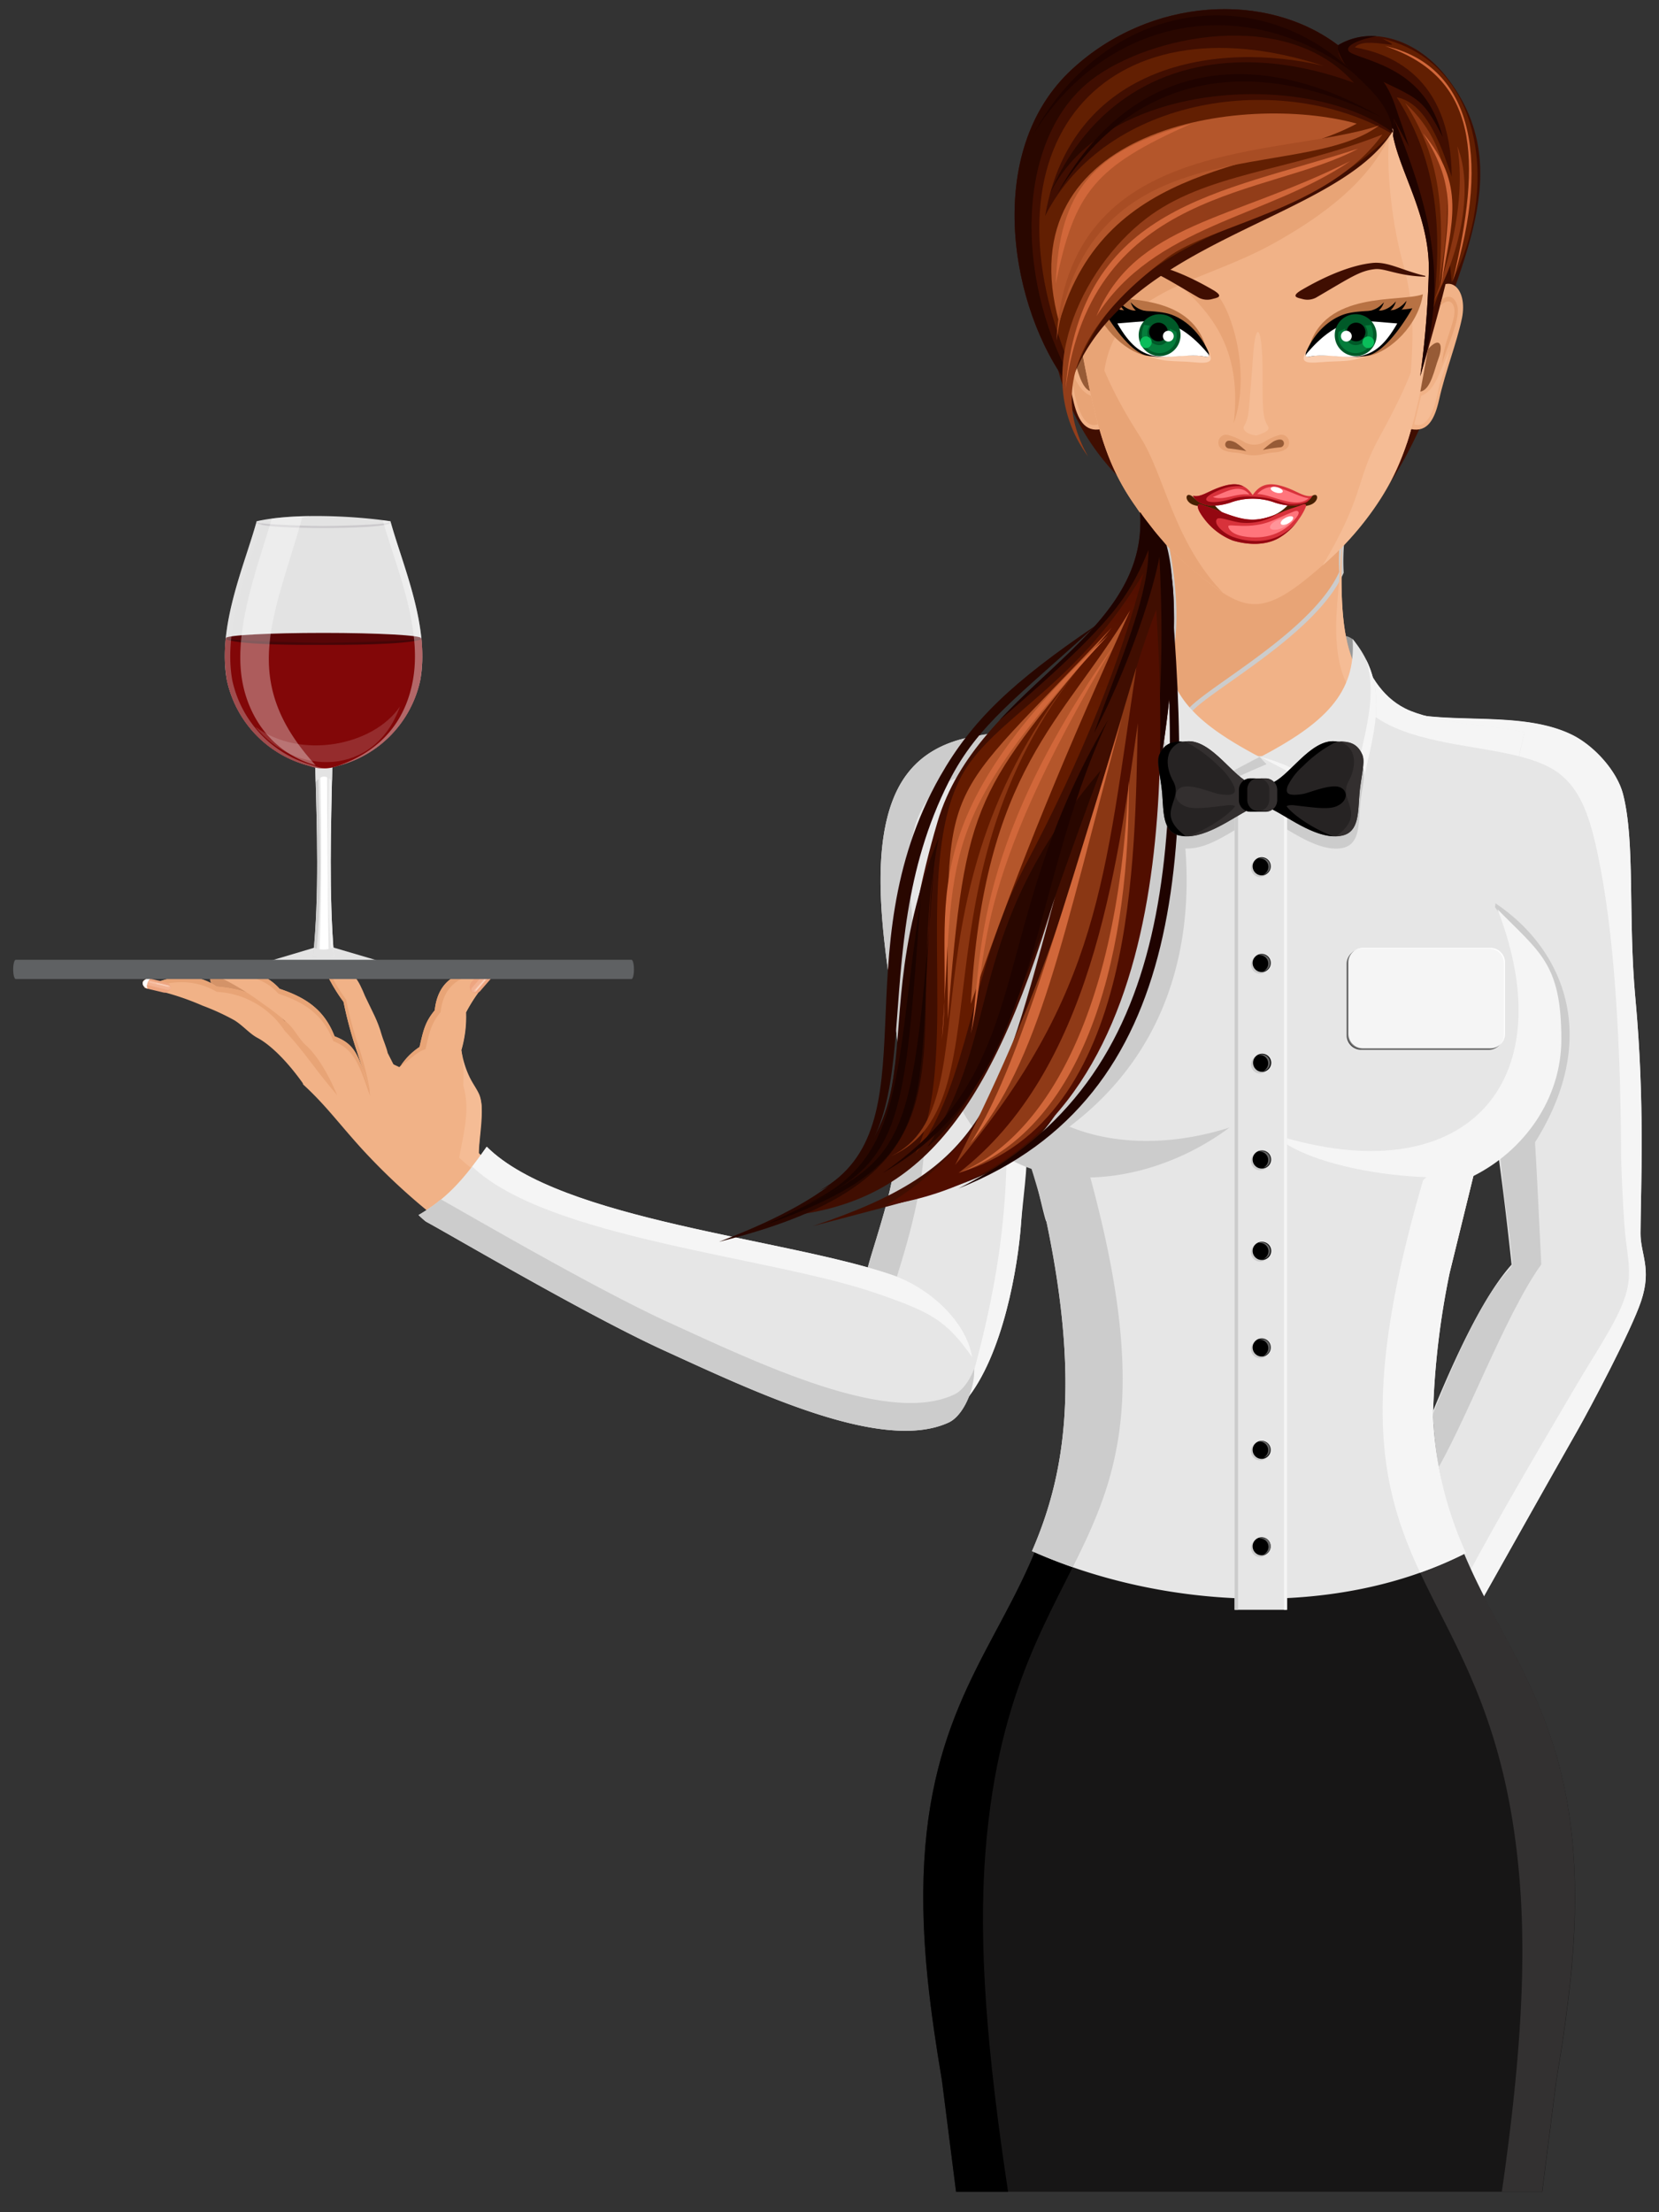 <svg width="81" height="108" fill="none" xmlns="http://www.w3.org/2000/svg"><rect width="100%" height="100%" fill="#333333" stroke="none"/><path fill-rule="evenodd" clip-rule="evenodd" d="M12.532 25.45c-.606 2.184-1.93 5.123-1.454 7.758a5.502 5.502 0 004.01 4.176c.458.169.962.169 1.42 0a5.502 5.502 0 004.01-4.176c.475-2.635-.848-5.574-1.454-7.759-1.694-.263-4.761-.414-6.532 0z" fill="#E3E3E3"/><path fill-rule="evenodd" clip-rule="evenodd" d="M19.033 25.56c-.48.217-2.97.22-3.238.22-.268 0-2.74 0-3.24-.22-.048-.02-.02-.031 0-.082 0 .153 2.982.202 3.23.202.248 0 3.22-.046 3.22-.197.054.018.097.051.028.077z" fill="#CCCACD"/><path fill-rule="evenodd" clip-rule="evenodd" d="M43.137 62.554c1.707.593 3.688 1.898 3.99 3.7.362.969-.277 2.79-1.15 3.195-3.197 1.469-8.69-1.79-13.302-3.898-3.764-1.722-10.386-5.622-11.623-6.289a31.09 31.09 0 01-3.447-3.243c-1.137-1.262-1.715-2.075-2.811-3.082.028-.767.889-1.873 3.066-.54.41-.439.47-.968 1.092-.556l.546.255.65-.628c.393-.172 1.022-.547 1.106-.88.57-1.08 1.37 1.212 1.408 1.352.41 1.5.736 1.09.849 2.024.04.34-.126 1.733-.14 2.328 3.549 3.652 14.545 4.452 19.766 6.262z" fill="#F1B287"/><path fill-rule="evenodd" clip-rule="evenodd" d="M23.378 56.295c.95.979 2.44 1.753 4.209 2.397-1.994-.337-3.813-.858-5.168-2.177.397-2.062.706-3.12-.51-4.989.012-.025.027-.069.048-.125.245-.77.426-1.56.542-2.361a4.51 4.51 0 011.533-1.495l.08.023a7.86 7.86 0 00-1.355 1.855 5.879 5.879 0 01-.23 1.848c.067.453.202.893.398 1.306.17.35.36.585.483.876.271.683-.017 2.075-.03 2.842z" fill="#F5BC95"/><path fill-rule="evenodd" clip-rule="evenodd" d="M14.61 49.99c.815.716 1.341 1.695 1.19 1.828-.227.2-.633.738-1.119.35a452.144 452.144 0 01-2.997-2.487c-1.79-1.518-1.534-2.218-1.181-2.456.302-.196 1.07.527 1.766 1.214.539.53 1.799 1.074 2.34 1.552z" fill="#D49368"/><path fill-rule="evenodd" clip-rule="evenodd" d="M14.804 52.91c-.744-1.054-1.572-1.89-2.234-2.242-.396-.212-.697-.593-1.13-.861a11.393 11.393 0 00-1.548-.71 13.031 13.031 0 00-2.844-.875c.884-.427 2.249-.938 3.527-.059 1.364.123 2.453.478 3.301 1.71 1.207.156 1.467.79 2.44 2.3l-1.512.736z" fill="#F1B287"/><path fill-rule="evenodd" clip-rule="evenodd" d="M7.048 48.222c.884-.427 2.249-.938 3.527-.059 1.364.123 2.453.478 3.301 1.71 1.207.156 1.467.79 2.44 2.3l.228 1.383c-1.147-1.304-1.671-2.216-2.637-3.223a4.239 4.239 0 00-3.322-1.911c-1.518-.89-2.842-.256-3.537-.2z" fill="#E8A476"/><path fill-rule="evenodd" clip-rule="evenodd" d="M57.035 25.176c4.278 2.556 9.215.966 10.988-1.845 1.534-2.42 2.86-6.044 3.067-8.25.077-.917-8.714-3.148-8.924-3.112-.21.036-7.444 1.053-7.697 1.39-1.84 2.454-3.259 2.476-2.988 3.874a11.575 11.575 0 005.553 7.943z" fill="#400E01"/><path fill-rule="evenodd" clip-rule="evenodd" d="M56.6 31.915c.394-.843.664-1.147 1.664-1.19l.539 1.808-1.247.987-.994-.123.038-1.482zm9.995.495c-.233-.495-.34-1.001-.552-1.205a.932.932 0 00-.854-.136l-.409 1.876 1.247.989.995-.125-.427-1.398z" fill="#999"/><path fill-rule="evenodd" clip-rule="evenodd" d="M56.756 25.639c.879 3.365.767 6.915-.478 8.505-.317.406-1.646.725-3.039.989-1.9.355-4.288.636-5.313.85-2.898.604-3.263 4.373-3.11 5.901.2 1.999 2.014 1.661 2.53 3.323 2.045 6.55 4.115 14.77 4.687 17.876l18.495.061 4.564-18.602 4.39-3.067c-.074-7.135-7.186-5.292-10.879-6.787-3.015-1.222-3.28-3.764-3.035-8.945l-8.812-.104z" fill="#F1B287"/><path fill-rule="evenodd" clip-rule="evenodd" d="M73.802 61.739c-3.3 3.703-6.568 15.271-9.2 20.638a9.401 9.401 0 01-3.261 3.611c1.704.826 4.472 3.506 5.752 1.314 3.621-6.192 6.312-11.117 9.906-17.44.615-1.08 2.65-4.911 3.127-6.347.535-1.6-.033-2.28-.028-3.323.013-2.369.22-6.34-.255-11.5-.358-3.933 0-7.592-.6-9.93-.302-1.153-1.434-2.372-2.48-2.888-2.481-1.224-6.038-.458-8.49-1.178 2.968 9.499 4.476 17.135 5.529 27.043z" fill="#E6E6E6"/><path fill-rule="evenodd" clip-rule="evenodd" d="M71.915 78.889c1.623-2.878 3.233-5.76 5.084-9.016.615-1.081 2.65-4.912 3.127-6.348.535-1.6-.033-2.28-.028-3.322.013-2.37.22-6.34-.255-11.5-.358-3.933 0-7.593-.6-9.931-.302-1.153-1.434-2.372-2.48-2.888-2.481-1.224-6.038-.458-8.49-1.178l.313 1.007c2.609.953 6.077.794 7.666 2.149 1.063.907 1.48 2.336 1.907 4.6.718 3.8.958 8.944.989 13.483 0 1.178.087 2.742.163 3.872.09 1.29.376 2.129.123 3.176-.307 1.278-1.388 2.794-2.614 4.881-2.004 3.415-4.536 7.708-5.75 10.2l.846.815z" fill="#F5F5F5"/><path fill-rule="evenodd" clip-rule="evenodd" d="M69.654 69.819c3.044-7.84 4.168-7.646 4.186-8.147-.148-1.914-.511-3.205-.693-6.9-.02-.434 3.514-4.856-.636-10.687l-.631-.642c4.025 1.978 6.644 6.645 3.066 12.328.06.913.136 2.405.307 5.957-1.81 2.523-3.76 7.922-5.29 10.368.532 3.585-.585-1.554-.31-2.277z" fill="#CCC"/><path fill-rule="evenodd" clip-rule="evenodd" d="M49.85 59.748c.747-10.537 2.081-15.221 2.122-24.411a29.3 29.3 0 01-2.975.468c-2.522.087-4.492.897-5.402 3.243-1.49 3.833.255 10.069.243 12.422 0 5.334.033 5.487-1.278 9.745-.82 2.644-1.81 8.492 1.99 8.527 3.8.036 5.102-7.168 5.3-9.994z" fill="#E6E6E6"/><path fill-rule="evenodd" clip-rule="evenodd" d="M49.85 59.748c.075-1.04.343-2.83.277-3.78l-1.01-1.533c.225 5.287-.743 9.775-1.983 13.958 1.853-2.218 2.566-6.59 2.717-8.645z" fill="#F5F5F5"/><path fill-rule="evenodd" clip-rule="evenodd" d="M51.297 35.47c-.766.145-1.405.232-2.3.334-2.522.087-4.492.898-5.402 3.243-1.49 3.834.255 10.07.243 12.423 0 5.334.033 5.487-1.278 9.744-.767 2.484-1.69 7.792 1.35 8.46-2.687-3.665.597-6.885 1.198-13.29.324-3.447-.31-7.541-.637-12.448-.15-2.3 0-3.718.79-4.855 1.068-1.549 3.843-2.323 6.036-3.611z" fill="#CCC"/><path fill-rule="evenodd" clip-rule="evenodd" d="M62.493 54.772c-.498-1.515-1.743-5.318 1.122-8.576-2.443 4.007-.442 8.047-.432 8.154l-.69.422z" fill="#E8A476"/><path fill-rule="evenodd" clip-rule="evenodd" d="M61.118 54.816c.496-1.513 1.743-5.319-1.124-8.577 2.443 4.007.444 8.05.432 8.157l.692.42z" fill="#F5BC95"/><path fill-rule="evenodd" clip-rule="evenodd" d="M56.756 25.639c.833 3.61 1 7.288-1.148 9.455.338-.056 1.036 21.978 5.65 21.107 0-2.737-1.458-9.2-2.578-14.27a32.22 32.22 0 01-.751-6.939c-.02-.833 6.133-3.808 7.567-7.05-.04-.75.001-1.502.125-2.242l-8.865-.061z" fill="#E8A476" stroke="#CCC" stroke-width=".216" stroke-miterlimit="22.926"/><path fill-rule="evenodd" clip-rule="evenodd" d="M50.36 56.505c6.28 24.313-7.133 20.005-5.063 40.147.163 1.577.401 3.192.692 4.912l.69 5.436h28.623l.69-5.436a76.91 76.91 0 00.692-4.912c1.605-15.617-6.18-16.624-6.795-27.58.028-3.01.718-6.886 2.188-12.567-3.527.495-7.412.981-11.081 1.497l-10.637-1.497z" fill="#171616"/><path fill-rule="evenodd" clip-rule="evenodd" d="M75.291 107l.69-5.436a76.91 76.91 0 00.693-4.912c1.605-15.617-6.095-16.54-6.711-27.495.026-3.01.634-6.971 2.103-12.652l-.47.066.015-.066-1.073.15-1.05.93c-5.988 20.445 3.39 17.933 4.71 34.245.342 4.263 0 9.123-.872 15.172l1.965-.002z" fill="#333131"/><path fill-rule="evenodd" clip-rule="evenodd" d="M50.36 56.505c6.28 24.313-7.133 20.005-5.063 40.147.163 1.577.401 3.192.692 4.912l.69 5.436h2.54c-1.022-6.762-1.469-12.075-1.096-16.688 1.301-16.087 10.445-13.856 4.943-33.427l-2.707-.38z" fill="#000"/><path fill-rule="evenodd" clip-rule="evenodd" d="M51.09 59.625c1.692 8.065.846 12.535-.703 16.1 6.354 2.837 14.91 3.322 21.189.087a18.107 18.107 0 01-1.613-6.645c.06-2.368.335-4.726.818-7.045l1.226-4.999c.542-4.728 7.427-3.91.99-12.831a73.839 73.839 0 011.438-8.554c-1.916-.365-4.007-.404-5.563-1.022-1.33-.54-2.011-1.743-2.464-2.91.223 2.406-2.9 5.228-5.096 5.11-2.783-.143-4.814-3.649-4.807-3.807-.035.125.034-.767 0-.66-.623 1.948-1.254 2.32-3.263 2.699-1.122.21-2.359.416-3.496.524-1.137.064-2.343.414-3.013.56-2.377 4.032.36 7.227.818 10.084-1.301 3.69.294 6.94 2.898 10.682.14.7.626 2.793.641 2.627z" fill="#E6E6E6"/><path fill-rule="evenodd" clip-rule="evenodd" d="M74.164 36.919c.087-.404.177-.803.271-1.191-1.916-.366-4.007-.404-5.563-1.022-1.33-.54-1.989-1.723-2.44-2.89.078.876.296 1.788.288 2.844.197.173.409.33.631.47 1.879 1.168 4.687 1.252 6.813 1.789z" fill="#F5F5F5"/><path fill-rule="evenodd" clip-rule="evenodd" d="M56.498 33.3v-.207c-.036.125.033-.767 0-.66-.624 1.948-1.255 2.321-3.264 2.7-2.315.431-4.316.403-6.644 1.073-.363.613-2.53 1.998-.672 2.164 2.016-1.277 6.782-1.395 9.243-2.941a2.592 2.592 0 001.337-2.129z" fill="#CCC"/><path fill-rule="evenodd" clip-rule="evenodd" d="M69.337 76.775a18.771 18.771 0 002.239-.953 18.108 18.108 0 01-1.613-6.644c.06-2.369.335-4.727.818-7.046l1.226-4.999c.041-.35 1.278-1.492 2.065-3.107l-.48-.054-4.104 3.634c-3.126 10.65-2.065 15.068-.151 19.17z" fill="#F5F5F5"/><path fill-rule="evenodd" clip-rule="evenodd" d="M51.09 59.625c1.692 8.065.846 12.535-.703 16.1a25.54 25.54 0 001.989.785c2.264-4.516 3.9-8.69.457-20.445l-4.104-3.629c.44 1.7 1.211 2.722 2.361 7.19z" fill="#CCC"/><path fill-rule="evenodd" clip-rule="evenodd" d="M52.767 14.445c-.82-1.226-1.79-.393-1.488 1.094.256 1.212.803 2.586 1.112 3.966.212.949.555 1.618 1.383 1.442l-.09-3.938-.917-2.564z" fill="#F1B287"/><path fill-rule="evenodd" clip-rule="evenodd" d="M52.933 17.044c-.568-.636-.767-.232-.511.458.196.51.37 1.533.886 1.617l-.375-2.075z" fill="#975B36"/><path fill-rule="evenodd" clip-rule="evenodd" d="M52.255 14.614c-.385-.281-.677-.064-.766.388-.112.667.542 1.95.754 2.735-.059-1.081-.718-2.134-.585-2.714.084-.36.373-.42.67-.097a1.445 1.445 0 00-.073-.312z" fill="#E8A476"/><path fill-rule="evenodd" clip-rule="evenodd" d="M51.893 17.142c.564 1.247.73 1.924 1.375 2.182l.334 1.388c-.794.317-1.106-1.319-1.175-1.69-.095-.516-.391-1.047-.534-1.88z" fill="#E8A476"/><path fill-rule="evenodd" clip-rule="evenodd" d="M64.832 2.577c1.666-1.5 4.198-.82 5.747 1.122 3.693 4.633.378 9.517-.836 14.332-1.293 5.139-2.044 6.453-4.577 8.837 0-.187.335-.112.212-.68-.577-3.23 1.334-7.518 1.697-10.976.376-3.578-.69-9.343-3.066-12.267l.823-.368z" fill="#400E01"/><path fill-rule="evenodd" clip-rule="evenodd" d="M69.889 14.445c.823-1.226 1.789-.393 1.49 1.094-.256 1.212-.805 2.586-1.114 3.966-.213.949-.552 1.618-1.383 1.442l.092-3.938.915-2.564z" fill="#F1B287"/><path fill-rule="evenodd" clip-rule="evenodd" d="M64.832 2.577a3.143 3.143 0 012.376-.807c-.956.173-1.615.51-1.316.766.179.151.902.327 1.666.675 1.64.739 2.469 1.891 2.88 3.476-.907-1.79-1.17-1.86-2.885-2.686.45.646.59 1.277.83 1.932.637 1.745 1.864 5.944 1.107 7.85l-2.376 1.023c.255-3.591-.82-9.034-3.105-11.848l.823-.38z" fill="#1F0300"/><path fill-rule="evenodd" clip-rule="evenodd" d="M64.701 27.484a13.406 13.406 0 002.737-3.284c1.135-1.832 1.582-3.092 2.045-6.264.362-2.425.664-4.945.255-7.232-.766-4.444-3.7-7.825-8.433-7.807-5.216.013-7.772 2.093-8.538 7.102-.511 3.27-.3 5.384.255 8.142.614 3.066 1.145 4.779 2.443 6.603.649.972 1.414 1.86 2.28 2.645 1.679 1.46 2.586 2.104 3.524 2.104.938 0 1.94-.68 3.432-2.01z" fill="#F1B287"/><path fill-rule="evenodd" clip-rule="evenodd" d="M68.685 21.644c.38-1.211.651-2.455.808-3.715.363-2.426.664-4.945.255-7.233a10.653 10.653 0 00-2.06-4.827c.057.255.21.49.159.744-.161.812-.046 3.723.662 6.276.907 3.235.176 5.548.176 8.755z" fill="#F5BC95"/><path fill-rule="evenodd" clip-rule="evenodd" d="M55.353 4.589c-1.38 1.147-2.208 2.916-2.589 5.41-.511 3.27-.299 5.384.256 8.142.613 3.066 1.145 4.779 2.443 6.603a14.22 14.22 0 002.28 2.645 18.13 18.13 0 001.972 1.554c-2.433-2.522-2.834-5.727-4.063-7.646-3.568-5.571-3.417-9.011-.3-16.708z" fill="#E8A476"/><path fill-rule="evenodd" clip-rule="evenodd" d="M64.38 16.392c-.208.256-.497.596-.62.8-.122.205-.176.384.014.468.189.084.63.023 1.04 0 1.147-.054 1.086 0 2.164-.365l-1.278-.951-1.32.048z" fill="#FACCAD"/><path fill-rule="evenodd" clip-rule="evenodd" d="M63.889 17.044c.746-2.9 4.497-2.264 5.583-2.678-.232 1.533-1.604 2.788-2.614 3-.864.171-1.909-.204-2.97-.322z" fill="#B87244"/><path fill-rule="evenodd" clip-rule="evenodd" d="M63.784 17.157c.51-1.148 1.387-1.73 2.075-1.873.884-.184 2.251-.072 3.1-.235-.678 1.188-1.495 2.134-2.13 2.3a3.76 3.76 0 01-1.057.06c-.575-.027-1.278-.122-1.827 0-.149.04-.253-.04-.161-.252z" fill="#000"/><path fill-rule="evenodd" clip-rule="evenodd" d="M63.822 17.236c.785-.93 1.533-1.383 2.154-1.503.621-.12 1.431 0 2.244.057-.608 1.07-1.127 1.418-1.697 1.569a3.343 3.343 0 01-.953.053c-.511-.023-1.14-.11-1.643 0-.136.034-.238-.017-.105-.176z" fill="#fff"/><path fill-rule="evenodd" clip-rule="evenodd" d="M66.16 17.384a1.023 1.023 0 100-2.045 1.023 1.023 0 000 2.045z" fill="#005928"/><path fill-rule="evenodd" clip-rule="evenodd" d="M65.677 16.04l-.32.158a.851.851 0 001.128.987c.39-.14.739-.657.447-1.324l-.286.036a.591.591 0 01-.289.927c-.301.095-.73-.05-.68-.784z" fill="#057D3B"/><path fill-rule="evenodd" clip-rule="evenodd" d="M66.211 16.663a.455.455 0 100-.91.455.455 0 000 .91z" fill="#000"/><path fill-rule="evenodd" clip-rule="evenodd" d="M65.734 16.676a.264.264 0 100-.528.264.264 0 000 .528z" fill="#fff"/><path fill-rule="evenodd" clip-rule="evenodd" d="M66.822 16.993a.284.284 0 10-.054-.565.284.284 0 00.054.565z" fill="#0ABD5A"/><path fill-rule="evenodd" clip-rule="evenodd" d="M67.546 15.256c.615-.12.825-.218 1.129-.573a.98.98 0 01-.554.652l-.575-.08z" fill="#000"/><path fill-rule="evenodd" clip-rule="evenodd" d="M67.014 15.256c.618-.103.828-.195 1.142-.542a.968.968 0 01-.567.631l-.575-.09z" fill="#000"/><path fill-rule="evenodd" clip-rule="evenodd" d="M66.46 15.255c.597-.087.8-.17 1.109-.496a.928.928 0 01-.563.598l-.547-.102z" fill="#000"/><path fill-rule="evenodd" clip-rule="evenodd" d="M63.528 14.17c1.255-.737 2.492-1.23 3.478-1.332.805-.085 1.534.419 2.77.672-1.48 0-2.136-.43-2.655-.37-.733.081-1.19.413-2.875 1.395a.912.912 0 01-.674.058c-.22-.058-.57-.104-.044-.424z" fill="#400E01"/><path fill-rule="evenodd" clip-rule="evenodd" d="M61.783 21.537a2.78 2.78 0 01.644-.289.376.376 0 01.51.312c.05.404-.416.511-.745.529-.186.017-.37.047-.552.09-.28.066-.572.066-.851 0a3.925 3.925 0 00-.55-.09c-.33-.023-.797-.125-.749-.529a.377.377 0 01.511-.312c.24.07.471.17.688.294a.964.964 0 001.094-.005z" fill="#E8A476"/><path fill-rule="evenodd" clip-rule="evenodd" d="M61.66 21.966c.16-.15.33-.287.511-.411.161-.087.355-.133.447-.059a.194.194 0 01-.125.343 8.05 8.05 0 00-.833.127zm-.81.059a4.3 4.3 0 00-.511-.411c-.161-.09-.355-.136-.447-.062a.194.194 0 00.125.343c.28.03.557.073.833.13z" fill="#975B36"/><path fill-rule="evenodd" clip-rule="evenodd" d="M61.177 17.417c-.059.91-.138 1.79-.204 2.581-.06.69-.271.767-.256.897.015.13.166.305.621.366.388-.118.58-.22.598-.348.018-.127-.205-.222-.256-.874-.063-.746-.012-1.617-.05-2.622-.075-1.628-.346-1.6-.453 0z" fill="#F5BC95"/><path fill-rule="evenodd" clip-rule="evenodd" d="M59.434 14.412c.675.693 1.671 3.752.803 6.251.38-3.322-.785-5.298-3.136-7.143l2.333.892z" fill="#E8A476"/><path fill-rule="evenodd" clip-rule="evenodd" d="M69.452 10.144c.73 3.455.595 5.497.043 8.257-.613 3.067-1.168 4.685-2.463 6.51a14.99 14.99 0 01-2.459 2.698c2.068-3.48 1.608-4.127 2.748-6.213 2.568-4.7 2.404-5.573 2.13-11.252z" fill="#F5BC95"/><path fill-rule="evenodd" clip-rule="evenodd" d="M53.837 19.413l-1.464-3.355 5.538-6.243 8.145-4.181c-.092.47 1.385.552 1.873.823-1.022 2.387-3.356 4.089-5.717 5.41-4.033 2.251-8.472 2.203-8.375 7.546z" fill="#E8A476"/><path fill-rule="evenodd" clip-rule="evenodd" d="M58.389 16.392c.204.256.496.596.616.8.12.205.176.384 0 .468-.228.102-.631.023-1.04 0-1.148-.054-1.086 0-2.165-.365l1.278-.951 1.31.048z" fill="#FACCAD"/><path fill-rule="evenodd" clip-rule="evenodd" d="M58.9 17.044c-.767-2.91-4.508-2.274-5.597-2.688.233 1.533 1.608 2.788 2.617 3 .861.182 1.91-.194 2.98-.312z" fill="#B87244"/><path fill-rule="evenodd" clip-rule="evenodd" d="M58.992 17.157c-.511-1.148-1.388-1.73-2.073-1.873-.886-.184-2.254-.072-3.1-.235.678 1.188 1.496 2.134 2.127 2.3.349.07.706.09 1.06.06.573-.027 1.278-.122 1.828 0 .148.04.253-.04.158-.252z" fill="#000"/><path fill-rule="evenodd" clip-rule="evenodd" d="M58.954 17.236c-.785-.93-1.534-1.383-2.155-1.503-.62-.12-1.43 0-2.243.057.61 1.07 1.13 1.418 1.699 1.569.314.063.635.081.953.053.511-.023 1.138-.11 1.644 0 .132.034.237-.017.102-.176z" fill="#fff"/><path fill-rule="evenodd" clip-rule="evenodd" d="M56.618 17.384a1.022 1.022 0 100-2.044 1.022 1.022 0 000 2.044z" fill="#005928"/><path fill-rule="evenodd" clip-rule="evenodd" d="M57.111 16.04l.322.158a.851.851 0 01-1.127.987c-.39-.14-.738-.657-.447-1.324l.286.036a.592.592 0 00.286.927c.294.095.721-.05.68-.784z" fill="#057D3B"/><path fill-rule="evenodd" clip-rule="evenodd" d="M56.564 16.663a.455.455 0 100-.91.455.455 0 000 .91z" fill="#000"/><path fill-rule="evenodd" clip-rule="evenodd" d="M57.042 16.676a.264.264 0 100-.528.264.264 0 000 .528z" fill="#fff"/><path fill-rule="evenodd" clip-rule="evenodd" d="M55.948 16.993a.283.283 0 100-.567.283.283 0 000 .567z" fill="#0ABD5A"/><path fill-rule="evenodd" clip-rule="evenodd" d="M55.23 15.256c-.616-.12-.823-.218-1.127-.573a.976.976 0 00.555.652l.572-.08z" fill="#000"/><path fill-rule="evenodd" clip-rule="evenodd" d="M55.764 15.256c-.618-.103-.83-.195-1.142-.542a.963.963 0 00.572.636l.57-.094z" fill="#000"/><path fill-rule="evenodd" clip-rule="evenodd" d="M56.316 15.255c-.595-.087-.8-.17-1.109-.496a.933.933 0 00.565.598l.544-.102z" fill="#000"/><path fill-rule="evenodd" clip-rule="evenodd" d="M59.248 14.17c-1.255-.737-2.49-1.23-3.478-1.332-.806-.085-1.534.419-2.768.672 1.477 0 2.136-.43 2.652-.37.736.081 1.194.413 2.878 1.395a.905.905 0 00.672.059c.222-.06.573-.105.044-.425z" fill="#400E01"/><path fill-rule="evenodd" clip-rule="evenodd" d="M52.22 18.869a11.59 11.59 0 01-1.347-2.272c-1.837-4.03-2.157-9.89 1.48-13.225 3.833-3.527 9.496-3.805 12.984-1.16-.434.125 2.329 3.95 2.676 4.165-2.688 4.46-13.37 5.232-15.793 12.492z" fill="#400E01"/><path fill-rule="evenodd" clip-rule="evenodd" d="M52.22 18.869c-2.873-3.713-4.273-11.457.133-15.497 3.833-3.527 9.496-3.805 12.985-1.16-.274 1.15 2.473 2.103 2.67 4.262-4.178-3.112-14.35-2.57-16.867 3.246 2.75-6.673 9.037-7.871 14.963-5.678-3.297-3.726-10-2.3-12.79-.161-3.647 2.783-3.834 9.486-.99 14.694l-.104.294z" fill="#290700"/><path fill-rule="evenodd" clip-rule="evenodd" d="M68.016 6.628c.36 1.858 1.86 4.068 1.74 6.785a45.812 45.812 0 01-.414 4.958c.56-1.886 1.24-4.368 1.424-5.347.493-2.652-.731-3.39-2.707-7.224l-.043.828z" fill="#400E01"/><path fill-rule="evenodd" clip-rule="evenodd" d="M68.016 6.628c.36 1.858 1.86 4.068 1.74 6.785a45.812 45.812 0 01-.414 4.958c1.41-4.756.498-8.101-1.278-12.566l-.048.823z" fill="#1F0300"/><path fill-rule="evenodd" clip-rule="evenodd" d="M58.312 24.662c.187.054.412.09.545.123.782.2 1.254.488 2.024.68l-.016.102.256-.049c.082.018.168.034.255.05l-.017-.103c.766-.192 1.241-.48 2.023-.68.136-.033.358-.069.545-.123.375-.104.455-.434.32-.493-.054-.023-.144 0-.256.097a.974.974 0 01-.603.276c-.818.125-1.168-.189-2.234-.368v-.012h-.064v.012c-1.066.18-1.416.494-2.23.368a.98.98 0 01-.606-.276c-.118-.1-.207-.12-.256-.097-.138.059-.061.389.314.493z" fill="#472001"/><path fill-rule="evenodd" clip-rule="evenodd" d="M59.14 24.407c.422.802 1.34 1.022 2.045.979.649-.041 1.47-.279 1.909-1.022l-1.39-.307-.527.169-.657-.039-1.38.22z" fill="#fff"/><path fill-rule="evenodd" clip-rule="evenodd" d="M62.836 23.811c.536.197.897.491 1.25.389-.364.634-1.233.529-1.818.345a3.172 3.172 0 00-2.213 0c-.585.184-1.454.289-1.814-.345.352.102.71-.192 1.25-.389.766-.283 1.277-.235 1.67.36.402-.595.898-.643 1.675-.36z" fill="#D8323B"/><path fill-rule="evenodd" clip-rule="evenodd" d="M63.896 24.435c-.12.271-.917.256-1.063.235a3.319 3.319 0 01-.565-.125 3.172 3.172 0 00-2.213 0c-.585.184-1.454.289-1.814-.345.352.102.71-.192 1.25-.388.539-.197.904-.23 1.226-.064-.353-.04-.71.003-1.043.127-.273.095-.69.292-.766.445-.128.256.582.24 1.19.049.322-.109.662-.15 1-.123.907.018 1.224.212 1.727.345.126.036.793.066 1.071-.156z" fill="#940811"/><path fill-rule="evenodd" clip-rule="evenodd" d="M59.217 24.261c.511.21 1.15-.212 1.789-.115-.486-.6-1.191-.092-1.79.115zm2.167-.138c.644-.02 1.868.767 2.517.2-.47-.052-1.298-.542-1.748-.555a1.022 1.022 0 00-.769.355z" fill="#FF757C"/><path fill-rule="evenodd" clip-rule="evenodd" d="M59.506 24.944a9.154 9.154 0 00-.64-.236c-.206-.066-.306-.125-.35-.079-.125.143.134.511.31.739.356.458.829.811 1.37 1.022.705.21 1.548.255 2.213-.107.315-.186.595-.426.825-.71a2.92 2.92 0 00.511-.8c.1-.277-.179-.12-.383-.052-.205.07-.468.148-.677.24-1.337.573-1.807.517-3.18-.017z" fill="#D8323B"/><path fill-rule="evenodd" clip-rule="evenodd" d="M59.506 24.944a9.154 9.154 0 00-.64-.236c-.206-.066-.306-.125-.35-.079-.125.143.134.511.31.739.356.458.829.811 1.37 1.022.705.21 1.548.255 2.213-.107a2.952 2.952 0 001.002-.923c-.987 1.326-2.464 1.127-3.218.849-.414-.151-.953-.601-.784-.86.097-.147.6.08 1.134.162a2.75 2.75 0 001.807-.41c-1.091.42-1.592.33-2.844-.157z" fill="#940811"/><path fill-rule="evenodd" clip-rule="evenodd" d="M60.73 26.188c.997.171 1.94-.102 2.555-.91.113-.145.167-.273.077-.322-.09-.048-.08-.035-1.206.448-1.127.483-2.152.143-2.185.283-.008.074.09.386.759.501z" fill="#FF757C"/><path fill-rule="evenodd" clip-rule="evenodd" d="M62.394 25.386c.255-.098.51-.085.544.03.033.115-.13.287-.386.384-.256.097-.511.081-.542-.031-.03-.112.128-.291.384-.383z" fill="#FF9499"/><path fill-rule="evenodd" clip-rule="evenodd" d="M62.761 25.28c.167-.089.333-.104.371-.03.038.074-.059.207-.225.297-.166.089-.33.104-.37.03-.041-.074.06-.207.224-.296zm-.388-1.49c.161.047.276.141.256.213-.02.072-.166.095-.328.046-.16-.049-.276-.14-.255-.212.02-.072.176-.095.327-.046z" fill="#fff"/><path fill-rule="evenodd" clip-rule="evenodd" d="M67.492 1.885c1.451.72-.841-.174-1.342.427 1.58.288 4.69 1.295 4.73 6.317-.398-1.13-1.121-3.593-2.685-3.877 2.067 3.228 2.197 6.606 1.801 10.256l.793-2.168.091.946c2.232-4.309 1.73-10.67-3.388-11.901z" fill="#621F02"/><path fill-rule="evenodd" clip-rule="evenodd" d="M70.009 14.704c1.38-2.525 1.917-5.623 1.145-7.562.583 3.483-1.132 7.498-1.145 7.561z" fill="#8A3511"/><path fill-rule="evenodd" clip-rule="evenodd" d="M67.63 2.25c4.536 1.534 4.743 5.41 3.297 11.5 1.957-6.312.766-10.605-3.297-11.5z" fill="#D1673A"/><path fill-rule="evenodd" clip-rule="evenodd" d="M68.611 5.033c1.769 2.75 1.907 5.252 1.648 8.975.524-3.544.992-6.519-1.648-8.975z" fill="#8A3511"/><path fill-rule="evenodd" clip-rule="evenodd" d="M64.637 3.219C53.935-.28 47.495 7.052 52.43 18.296c2.929-7.878 10.654-6.69 15.505-11.78-5.331-3.09-13.935-1.84-16.908 4.027 1.29-7.462 8.408-8.556 13.611-7.324z" fill="#621F02"/><path fill-rule="evenodd" clip-rule="evenodd" d="M67.494 6.567c-4.6 1.814-8.648 1.875-11.559 4.122-3.127 2.412-5.7 7.69-2.81 11.597-2.428-4.253 1.229-7.74 3.869-9.711 2.162-1.61 7.876-2.349 10.5-6.008z" fill="url(#paint0_linear)"/><path fill-rule="evenodd" clip-rule="evenodd" d="M69.475 6.5c1.77 2.75 1.18 4.155.887 7.447.534-3.169 1.224-4.902-.887-7.447z" fill="#D1673A"/><path fill-rule="evenodd" clip-rule="evenodd" d="M66.242 6.035c-5.556-1.533-17.166.174-14.528 9.711 2.267-8.014 10.222-7.365 14.528-9.711z" fill="url(#paint1_linear)"/><path fill-rule="evenodd" clip-rule="evenodd" d="M66.311 7.257c-6.716 2.197-13.562 2.737-14.283 11.72 1.28-9.84 9.97-9.374 14.283-11.72z" fill="#D1673A"/><path fill-rule="evenodd" clip-rule="evenodd" d="M65.923 7.867c-4.074 2.77-9.579 3.115-12.39 7.57 1.879-4.526 6.589-4.659 12.39-7.57z" fill="#D1673A"/><path fill-rule="evenodd" clip-rule="evenodd" d="M67.333 6.127c-3.884 2.908-14.252-.194-15.75 10.498.496-10.12 10.977-8.883 15.75-10.498z" fill="url(#paint2_linear)"/><path fill-rule="evenodd" clip-rule="evenodd" d="M67.402 5.7c-6.095-3.534-12.197-2.744-15.78 3.754 3.675-5.837 9.358-6.866 15.78-3.754z" fill="#1F0300"/><path fill-rule="evenodd" clip-rule="evenodd" d="M66.211 3.656C61.43-1.067 54.045.024 50.467 6.523 54.139.69 60.919-.402 66.21 3.656z" fill="#1F0300"/><path fill-rule="evenodd" clip-rule="evenodd" d="M58.17 6.035c-4.713 2.1-5.713 3.322-6.622 7.815.17-4.526 1.796-6.491 6.621-7.815z" fill="#D1673A"/><path fill-rule="evenodd" clip-rule="evenodd" d="M69.723 17.044c.567-.636.766-.232.51.458-.196.51-.37 1.533-.886 1.617l.376-2.075z" fill="#975B36"/><path fill-rule="evenodd" clip-rule="evenodd" d="M70.4 14.614c.386-.281.68-.064.767.388.115.667-.54 1.95-.752 2.735.06-1.081.718-2.134.583-2.714-.082-.36-.37-.42-.667-.097.008-.108.033-.21.069-.312z" fill="#E8A476"/><path fill-rule="evenodd" clip-rule="evenodd" d="M70.76 17.142c-.564 1.247-.728 1.924-1.372 2.182l-.337 1.388c.794.317 1.109-1.319 1.175-1.69.097-.516.391-1.047.534-1.88zm-4.242 17.211c-1.738-1.39-1.23-4.69-1.147-5.834l.196-2.765c-.13 2.767-.114 4.781.386 6.243.157.502.411.969.75 1.372-.042.286.101.72-.185.984z" fill="#F5BC95"/><path fill-rule="evenodd" clip-rule="evenodd" d="M73.114 44.389c2.06 2.108 3.118 2.64 3.118 6.348 0 2.939-1.843 5.45-4.304 6.682-3.578.317-8.239-.557-9.747-2.044 9.308 2.964 14.24-2.458 10.933-10.986z" fill="#F5F5F5"/><path fill-rule="evenodd" clip-rule="evenodd" d="M49.39 44.338c-.566.58-1.277 1.075-1.975 1.73l.018.092a7.46 7.46 0 00-1.298 4.222c0 8.037 8.418 8.747 13.897 4.663-7.769 2.474-14.791-2.282-10.682-10.498l.04-.21z" fill="#CCC"/><path fill-rule="evenodd" clip-rule="evenodd" d="M66.04 31.192c.184 2.678-1.42 4.137-4.498 5.763 2.06 1.078 3.17 1.612 4.744 3.45.005-3.276 2.197-6.238-.246-9.213z" fill="#E6E6E6"/><path fill-rule="evenodd" clip-rule="evenodd" d="M61.542 36.955c2.06 1.078 3.17 1.612 4.744 3.45 0-2.909 1.732-5.564.411-8.209.767 2.425-.682 4.874-.685 7.534-.818-.963-2.512-2.323-4.47-2.775z" fill="#F5F5F5"/><path fill-rule="evenodd" clip-rule="evenodd" d="M55.297 34.573c.388 2.27.723 4.224 1.198 6.435 2.328-2.098 2.022-2.3 5.341-3.7l-.38-.4c-3.456-.393-2.602-.628-5.321-3.365l-.838 1.03z" fill="#CCC"/><path fill-rule="evenodd" clip-rule="evenodd" d="M56.999 31.192c-.187 2.678 1.42 4.137 4.497 5.763-2.062 1.078-3.171 1.612-4.743 3.45-.005-3.276-2.197-6.238.246-9.213zM43.6 62.257c1.707.593 3.562 2.195 3.864 3.997.36.968-.276 2.79-1.15 3.194-3.2 1.47-9.272-1.408-13.892-3.519-3.764-1.72-10.386-5.622-11.623-6.289a4.054 4.054 0 01-.363-.322c1.334-.78 2.16-1.669 3.323-3.335 3.618 3.598 14.648 4.475 19.84 6.274z" fill="#E6E6E6"/><path fill-rule="evenodd" clip-rule="evenodd" d="M43.6 62.257c1.707.593 3.562 2.195 3.864 3.997-1.278-1.815-2.014-2.193-4.664-3.113-5.152-1.789-16.049-2.663-19.744-6.19.227-.293.462-.613.713-.968 3.608 3.598 14.638 4.475 19.83 6.274z" fill="#F5F5F5"/><path fill-rule="evenodd" clip-rule="evenodd" d="M47.566 66.822c.03.989-.529 2.3-1.252 2.627-3.2 1.47-9.272-1.409-13.892-3.52-3.764-1.72-10.386-5.622-11.623-6.289a4.023 4.023 0 01-.363-.322c.386-.224.752-.48 1.094-.766 1.968 1.114 7.73 4.462 11.145 6.02 4.62 2.111 10.692 4.992 13.89 3.52.413-.18.774-.688 1.001-1.27zm3.09-10.775c-5.449-7.385-5.622-15.318 1.725-20.02l3.616-2.313c3.233 8.04 3.036 17.363-5.341 22.333z" fill="#CCC"/><path fill-rule="evenodd" clip-rule="evenodd" d="M62.222 38.785c.823-.412 1.84-2.08 2.983-1.994.465.036 1.035-.061 1.344.667.156.366-.087 1.135-.146 1.91-.069.917-.025 1.834-.823 2.023-1.147.256-2.58-.856-3.414-1.278a.56.56 0 01-.345.12h-.733a.555.555 0 01-.215-.043c-.864.47-1.827 1.19-2.79 1.23a1.278 1.278 0 01-.78-.177c-.478-.332-.458-1.112-.511-1.889-.077-1.01-.212-1.656-.07-2.044.767-2.144 3.857 1.221 4.09 1.375a.547.547 0 01.286-.08h.733c.15.006.29.07.391.18z" fill="#CCC"/><path fill-rule="evenodd" clip-rule="evenodd" d="M56.707 26.377c1.222 1.955.547 9.78-1.306 16.895-3.675 14.101-4.214 13.544-15.716 16.585 8.461-2.81 9.046-5.808 11.837-16.12-3.368 11.408-7.12 15.162-13.526 15.668 7.763-2.349 4.377-7.769 7.776-19.274 1.988-6.726 10.35-8.824 9.893-15.134.186.3.948 1.23 1.042 1.38z" fill="#400E01"/><path fill-rule="evenodd" clip-rule="evenodd" d="M56.96 26.63a8.18 8.18 0 01.256 1.595c.363 3.043-.256 8.64-1.562 14.017.874-5.436 1.25-9.082.954-15.055-.34 1.82-1.534 5.42-3.185 8.595.933-2.727 2.66-6.453 2.65-8.932-.707 1.748-1.408 2.77-2.744 4.16-1.278 1.334-3.046 2.893-4.549 4.171 3.123-3.37 7.202-5.727 6.88-10.184.11.176.416.567.67.892.186.23.59.68.63.741z" fill="#1F0300"/><path fill-rule="evenodd" clip-rule="evenodd" d="M56.628 26.308c1.199 14.822.969 26.297-9.836 31.717 11.32-4.508 11.566-16.665 10.222-30.986l-.386-.73z" fill="#1F0300"/><path fill-rule="evenodd" clip-rule="evenodd" d="M45.284 55.989c3.48-2.868 5.594-10.87 8.464-18.383-6.805 7.994-4.7 12.617-8.464 18.383z" fill="#290700"/><path fill-rule="evenodd" clip-rule="evenodd" d="M55.833 27.977c-3.066 5.19-6.644 6.742-8.479 9.256-3.123 4.268-.273 14.033-2.648 19.072 2.607-3.373 2.689-9.046 5.293-13.943 2.87-5.407 4.769-10.24 5.834-14.385z" fill="url(#paint3_linear)"/><path fill-rule="evenodd" clip-rule="evenodd" d="M54.33 30.74c-10.57 10.93-4.783 23.05-10.822 25.7 5.328-2.575-.486-13.84 10.823-25.7z" fill="#8A3511"/><path fill-rule="evenodd" clip-rule="evenodd" d="M53.533 30.512c-3.833 3.522-5.773 4.825-7.199 7.634-4.39 8.653-.406 17.303-6.327 19.984 5.604-3.12.986-11.587 5.895-20.235 1.541-2.706 3.496-4.585 7.631-7.383z" fill="#290700"/><path fill-rule="evenodd" clip-rule="evenodd" d="M54.28 30.64c-8.608 9.128-8.004 6.833-8.004 19.115.868-11.006 1.354-10.988 8.004-19.115z" fill="url(#paint4_linear)"/><path fill-rule="evenodd" clip-rule="evenodd" d="M55.182 29.794c-3.024 6.673-5.4 12.295-7.782 19.22.636-11.502 4.5-13.75 7.782-19.22z" fill="url(#paint5_linear)"/><path fill-rule="evenodd" clip-rule="evenodd" d="M54.33 31.583c-7.076 11.835-6.023 15.106-6.93 18.883.59-3.194-.207-8.763 6.93-18.883z" fill="#D1673A"/><path fill-rule="evenodd" clip-rule="evenodd" d="M54.103 31.02c-8.538 9.242-7.429 10.54-8.116 19.727.708-6.238-2.119-10.227 8.116-19.726z" fill="#D1673A"/><path fill-rule="evenodd" clip-rule="evenodd" d="M45.839 40.87c-2.045 10.222 2.944 16.355-10.734 19.754C47.742 55.8 41.412 51.69 45.84 40.87z" fill="#290700"/><path fill-rule="evenodd" clip-rule="evenodd" d="M45.655 41.516c-1.178 15.449-1.168 14.843-8.23 18.262 9.37-3.358 7.003-5.905 8.23-18.262z" fill="#1A0300"/><path fill-rule="evenodd" clip-rule="evenodd" d="M44.952 43.878c-.841 11.05-.746 13.235-6.737 15.359 6.098-2.058 5.352-6.21 6.737-15.36z" fill="#1A0300"/><path fill-rule="evenodd" clip-rule="evenodd" d="M54.085 35.17C48.03 45.445 50.79 51.982 43.096 57.267c7.851-4.464 6.939-13.47 10.99-22.095z" fill="#1F0300"/><path fill-rule="evenodd" clip-rule="evenodd" d="M56.454 29.76c.527 8.733 1.035 26.834-13.189 29.083 9.123-5.354 9.458-19.389 13.19-29.082z" fill="url(#paint6_linear)"/><path fill-rule="evenodd" clip-rule="evenodd" d="M55.557 35.299c-1.047 7.252-2.3 16.984-8.752 21.962 8.814-2.594 8.574-15.586 8.752-21.962z" fill="url(#paint7_linear)"/><path fill-rule="evenodd" clip-rule="evenodd" d="M46.633 56.87c7.064-8.374 7.304-13.986 8.85-24.293-3.01 9.977-3.994 14.692-8.85 24.293z" fill="url(#paint8_linear)"/><path fill-rule="evenodd" clip-rule="evenodd" d="M55.105 38.117c-.557 12.305-4.62 17.698-8.3 19.144 6.455-2.233 8.395-11.288 8.3-19.144z" fill="#D1673A"/><path fill-rule="evenodd" clip-rule="evenodd" d="M54.768 35.074c-3.601 11.74-5.3 17.528-7.412 20.779 3.425-4.038 4.519-10.105 7.412-20.78z" fill="#D1673A"/><path d="M62.838 39.017H60.28V78.59h2.558V39.017z" fill="#E6E6E6"/><path fill-rule="evenodd" clip-rule="evenodd" d="M60.28 39.017h2.558v.018h-2.39V78.59h-.168V39.017z" fill="#CCC"/><path fill-rule="evenodd" clip-rule="evenodd" d="M62.838 39.017V78.59h-.15V39.035l.15-.018z" fill="#F5F5F5"/><path fill-rule="evenodd" clip-rule="evenodd" d="M61.116 38.255c-.856-.214-1.94-2.159-3.17-2.064-.467.038-1.037-.062-1.346.67-.153.365.09 1.134.146 1.908.069.915.025 1.835.823 2.022 1.147.27 2.583-.854 3.414-1.265l.133-1.27z" fill="#262323"/><path fill-rule="evenodd" clip-rule="evenodd" d="M57.722 36.193c-.414.015-.859.041-1.122.657-.153.365.09 1.135.146 1.909.069.915.025 1.835.823 2.021.101.02.205.03.309.031-1.534-1.15-.062-1.715-.596-2.673-.301-.524-.562-1.567.44-1.945z" fill="#000"/><path fill-rule="evenodd" clip-rule="evenodd" d="M61.116 38.255c-.856-.214-1.94-2.159-3.17-2.064h-.117a6.39 6.39 0 011.682 1.221c.308.27.56.6.74.969.09.299.085.51-.732.383-.256-.036-1.043-.378-1.572-.373-.634 0-.767.698-.054.981.404.161 1.153.044 2.065-.061.11-.013.389 0 .322.08-.255.329-1.094.986-2.228 1.43 1.042-.061 2.213-.948 2.93-1.303l.134-1.263z" fill="#332F2F"/><path fill-rule="evenodd" clip-rule="evenodd" d="M62.005 38.255c.854-.214 1.937-2.159 3.166-2.064.468.038 1.038-.062 1.347.67.153.365-.087 1.134-.145 1.908-.07.915-.026 1.835-.823 2.022-1.148.27-2.581-.854-3.415-1.265l-.13-1.27z" fill="#262323"/><path fill-rule="evenodd" clip-rule="evenodd" d="M65.399 36.193c.411.015.858.041 1.12.657.152.365-.088 1.135-.147 1.909-.069.915-.025 1.835-.822 2.021-.1.023-.2.037-.302.041 1.533-1.15.059-1.715.593-2.673.299-.534.56-1.577-.442-1.955z" fill="#332F2F"/><path fill-rule="evenodd" clip-rule="evenodd" d="M62.005 38.255c.854-.214 1.937-2.159 3.166-2.064h.118a6.338 6.338 0 00-1.68 1.221c-.31.27-.562.6-.743.969-.09.299-.084.51.734.383.255-.036 1.042-.378 1.571-.373.634 0 .767.698.057.981-.407.161-1.153.044-2.065-.061-.113-.013-.391 0-.325.08.256.329 1.094.986 2.231 1.43-1.045-.061-2.216-.948-2.934-1.303l-.13-1.263z" fill="#000"/><path d="M61.788 38.002h-.731a.557.557 0 00-.557.558v.513c0 .308.25.557.557.557h.73c.309 0 .558-.25.558-.557v-.513a.557.557 0 00-.557-.558z" fill="#262323"/><path fill-rule="evenodd" clip-rule="evenodd" d="M61.545 38h.256a.56.56 0 01.557.557v.511a.56.56 0 01-.557.557h-.734a.51.51 0 01-.14-.018h.488a.56.56 0 00.557-.557v-.51a.56.56 0 00-.427-.54z" fill="#332F2F"/><path fill-rule="evenodd" clip-rule="evenodd" d="M61.302 38h-.255a.56.56 0 00-.557.557v.511a.559.559 0 00.557.557h.733a.51.51 0 00.14-.018h-.464a.559.559 0 01-.558-.557v-.51a.56.56 0 01.404-.54z" fill="#000"/><path fill-rule="evenodd" clip-rule="evenodd" d="M61.52 42.817a.442.442 0 10.004-.884.442.442 0 00-.005.884z" fill="#CCC"/><path fill-rule="evenodd" clip-rule="evenodd" d="M61.599 42.735a.442.442 0 10.005-.884.442.442 0 00-.005.884z" fill="#000"/><path fill-rule="evenodd" clip-rule="evenodd" d="M61.606 41.882a.411.411 0 01.072.815.413.413 0 00.224-.535.41.41 0 00-.38-.252.342.342 0 00-.072 0c.05-.02.103-.03.156-.028z" fill="#666"/><path fill-rule="evenodd" clip-rule="evenodd" d="M61.52 47.537a.44.44 0 100-.88.44.44 0 000 .88z" fill="#CCC"/><path fill-rule="evenodd" clip-rule="evenodd" d="M61.599 47.456a.442.442 0 10.005-.885.442.442 0 00-.005.885z" fill="#000"/><path fill-rule="evenodd" clip-rule="evenodd" d="M61.606 46.602a.411.411 0 01.072.815.411.411 0 00-.164-.787h-.071a.435.435 0 01.163-.028z" fill="#666"/><path fill-rule="evenodd" clip-rule="evenodd" d="M61.52 52.408a.44.44 0 100-.88.44.44 0 000 .88z" fill="#CCC"/><path fill-rule="evenodd" clip-rule="evenodd" d="M61.599 52.326a.442.442 0 10.005-.883.442.442 0 00-.005.883z" fill="#000"/><path fill-rule="evenodd" clip-rule="evenodd" d="M61.606 51.473a.411.411 0 01.072.815.412.412 0 00-.164-.787h-.071a.433.433 0 01.163-.028z" fill="#666"/><path fill-rule="evenodd" clip-rule="evenodd" d="M61.52 57.13a.442.442 0 10.004-.884.442.442 0 00-.005.885z" fill="#CCC"/><path fill-rule="evenodd" clip-rule="evenodd" d="M61.599 57.046a.44.44 0 100-.879.44.44 0 000 .88z" fill="#000"/><path fill-rule="evenodd" clip-rule="evenodd" d="M61.606 56.195a.409.409 0 01.072.813.412.412 0 00-.164-.787.342.342 0 00-.071 0 .392.392 0 01.163-.026z" fill="#666"/><path fill-rule="evenodd" clip-rule="evenodd" d="M61.52 61.588a.442.442 0 10.004-.884.442.442 0 00-.005.884z" fill="#CCC"/><path fill-rule="evenodd" clip-rule="evenodd" d="M61.599 61.51a.442.442 0 10.005-.883.442.442 0 00-.005.884z" fill="#000"/><path fill-rule="evenodd" clip-rule="evenodd" d="M61.606 60.652a.411.411 0 01.072.816.414.414 0 00.256-.379.409.409 0 00-.412-.408.329.329 0 00-.072 0 .435.435 0 01.156-.029z" fill="#666"/><path fill-rule="evenodd" clip-rule="evenodd" d="M61.52 66.308a.44.44 0 100-.88.44.44 0 000 .88z" fill="#CCC"/><path fill-rule="evenodd" clip-rule="evenodd" d="M61.599 66.226a.442.442 0 10.005-.885.442.442 0 00-.005.885z" fill="#000"/><path fill-rule="evenodd" clip-rule="evenodd" d="M61.606 65.372a.411.411 0 01.072.816.411.411 0 00-.164-.788h-.071a.435.435 0 01.163-.028z" fill="#666"/><path fill-rule="evenodd" clip-rule="evenodd" d="M61.52 71.294a.443.443 0 10.004-.886.443.443 0 00-.005.886z" fill="#CCC"/><path fill-rule="evenodd" clip-rule="evenodd" d="M61.599 71.222a.44.44 0 100-.88.44.44 0 000 .88z" fill="#000"/><path fill-rule="evenodd" clip-rule="evenodd" d="M61.606 70.356a.412.412 0 01.072.815.412.412 0 00-.164-.787.329.329 0 00-.071 0 .391.391 0 01.163-.028z" fill="#666"/><path fill-rule="evenodd" clip-rule="evenodd" d="M61.52 76.014a.442.442 0 10.004-.884.442.442 0 00-.005.884z" fill="#CCC"/><path fill-rule="evenodd" clip-rule="evenodd" d="M61.599 75.93a.44.44 0 100-.88.44.44 0 000 .88z" fill="#000"/><path fill-rule="evenodd" clip-rule="evenodd" d="M61.606 75.078a.41.41 0 01.072.816.414.414 0 00.256-.379.409.409 0 00-.412-.409.329.329 0 00-.072 0 .39.39 0 01.156-.028z" fill="#666"/><path d="M72.687 46.354h-6.233a.703.703 0 00-.703.703v3.49c0 .389.315.704.703.704h6.233a.703.703 0 00.703-.703v-3.491a.703.703 0 00-.703-.703z" fill="#4D4D4D"/><path d="M72.73 46.313h-6.235a.703.703 0 00-.703.703v3.49c0 .389.315.703.703.703h6.236a.703.703 0 00.703-.702v-3.491a.703.703 0 00-.703-.703z" fill="gray"/><path d="M72.777 46.28H66.54a.703.703 0 00-.703.703v3.49c0 .389.315.703.703.703h6.236a.703.703 0 00.703-.702v-3.491a.703.703 0 00-.703-.703z" fill="#F5F5F5"/><path fill-rule="evenodd" clip-rule="evenodd" d="M66.541 46.28h6.233a.703.703 0 01.703.703v3.49a.698.698 0 01-.289.566.695.695 0 00.243-.53v-3.49a.706.706 0 00-.703-.703h-6.235a.696.696 0 00-.414.138.695.695 0 01.462-.174z" fill="#fff"/><path fill-rule="evenodd" clip-rule="evenodd" d="M16.521 53.612c-.457-1.14-1.042-2.1-1.577-2.574-.319-.283-.51-.705-.856-1.05-.4-.366-.827-.7-1.277-1.002a12.352 12.352 0 00-2.444-1.441c.913-.202 2.3-.373 3.284.726 1.24.416 2.17.989 2.684 2.32 1.086.411 1.185 1.056 1.755 2.67l-1.569.35z" fill="#F1B287"/><path fill-rule="evenodd" clip-rule="evenodd" d="M10.695 47.71a9.892 9.892 0 00-.33-.163c.912-.202 2.3-.373 3.284.726 1.24.417 2.17.99 2.683 2.32 1.086.412 1.135.956 1.705 2.571l.028.34c-.511-1.459-.746-2.28-1.79-2.673-.51-1.331-1.443-1.904-2.682-2.32-.854-.956-2.01-.954-2.898-.8z" fill="#E8A476"/><path fill-rule="evenodd" clip-rule="evenodd" d="M16.772 48.91c.167.821.386 1.631.656 2.425.256.797.552 1.66.81 2.466l1.455-.302.074-.44c-.166-.319-.838-1.653-.838-1.653-.057-.273-.225-.649-.287-.864-.21-.743-.432-1.09-.817-1.909-.294-.707-.64-1.533-1.55-1.254-.267.084-.324.21-.147.51.19.356.405.697.644 1.02z" fill="#F1B287"/><path fill-rule="evenodd" clip-rule="evenodd" d="M16.772 48.91c.167.821.386 1.631.656 2.425.207.623.427 1.278.637 1.93a16.676 16.676 0 00-.511-2.045 19.016 19.016 0 01-.657-2.423 8.39 8.39 0 01-.644-1.022c-.09-.158-.12-.268-.09-.35-.168.087-.184.217-.035.475.19.352.405.689.644 1.01z" fill="#E8A476"/><path fill-rule="evenodd" clip-rule="evenodd" d="M22.517 51.256a5.78 5.78 0 00.224-1.833 7.86 7.86 0 011.355-1.855c-1.168-.348-2.678-.08-2.87 1.756-.473.575-.555.97-.741 1.788a3.099 3.099 0 00-.877.854l1.23 1.022 1.753.276a7.15 7.15 0 00-.074-2.008z" fill="#F1B287"/><path fill-rule="evenodd" clip-rule="evenodd" d="M24.047 47.624l.049-.056c-1.168-.348-2.678-.08-2.87 1.756-.473.575-.554.97-.741 1.788a3.99 3.99 0 00-.971.984c.552-.421.915-.79 1.26-.871.186-.81.268-1.245.74-1.817.17-1.633 1.447-1.953 2.533-1.784z" fill="#E8A476"/><path fill-rule="evenodd" clip-rule="evenodd" d="M16.276 46.257l2.246.662c.077.023-1.2 0-2.683 0-1.482 0-2.76.028-2.683 0l2.18-.65.94-.012z" fill="#E3E3E3"/><path fill-rule="evenodd" clip-rule="evenodd" d="M15.394 37.374h.828c-.061 3.11-.168 6.235.09 9.338h-1.023c.307-3.09.182-6.228.105-9.338z" fill="#E6E6E6"/><path fill-rule="evenodd" clip-rule="evenodd" d="M16.08 37.361l.142.013c-.061 3.11-.168 6.235.09 9.338h-.128c-.258-3.09-.164-6.24-.105-9.35z" fill="#F0F0F0"/><path fill-rule="evenodd" clip-rule="evenodd" d="M15.394 37.374h.136c.074 3.11.214 6.238-.1 9.338h-.146c.312-3.09.187-6.228.11-9.338z" fill="#CCC"/><path fill-rule="evenodd" clip-rule="evenodd" d="M15.967 37.573h-.333c.072 3.138.075 5.896-.038 9.034h.453c-.031-1.073-.082-6.857-.082-9.034z" fill="#fff"/><path fill-rule="evenodd" clip-rule="evenodd" d="M15.394 37.374h.828l-.015.749c-.256-.256-.511-.322-.792.058 0-.268-.016-.539-.02-.807zm.885 8.878c0 .153.02.306.033.46h-1.023v-.097l.031-.356a1.178 1.178 0 00.959-.007z" fill="#E3E3E3"/><path fill-rule="evenodd" clip-rule="evenodd" d="M11.022 31.169a7.352 7.352 0 00.056 2.044 5.503 5.503 0 004.01 4.176c.458.169.962.169 1.42 0a5.503 5.503 0 004.01-4.176 7.345 7.345 0 00.056-2.044c-.186.13-2.254.232-4.776.232s-4.59-.102-4.776-.232z" fill="#820708"/><path fill-rule="evenodd" clip-rule="evenodd" d="M15.798 30.898c2.645 0 4.761.117 4.761.256 0 .137-2.116.255-4.761.255s-4.774-.112-4.774-.255c0-.144 2.132-.256 4.774-.256z" fill="#580507"/><path fill-rule="evenodd" clip-rule="evenodd" d="M11.057 31.151c0 .148 4.393.233 4.746.233.353 0 4.736-.085 4.736-.233l.015.064c-.728.273-3.88.268-4.75.268-.992 0-3.855.023-4.734-.255l-.013-.077z" fill="#460507"/><path fill-rule="evenodd" clip-rule="evenodd" d="M7.209 48.27l.73.174a.317.317 0 00.387-.17.27.27 0 00-.236-.318l-.73-.173a.316.316 0 00-.386.168.274.274 0 00.235.32z" fill="#EDA580"/><path fill-rule="evenodd" clip-rule="evenodd" d="M7.089 48.066l1.073.256a.141.141 0 00.171-.077c.02-.059-.028-.123-.105-.143l-1.073-.256a.143.143 0 00-.174.077.122.122 0 00.108.143z" fill="#F2B292"/><path fill-rule="evenodd" clip-rule="evenodd" d="M7.278 47.967l.94.224a.054.054 0 00.067-.03c0-.023 0-.046-.041-.054l-.938-.225a.059.059 0 00-.07.03.049.049 0 00.042.055z" fill="#F7BFA3"/><path fill-rule="evenodd" clip-rule="evenodd" d="M7.35 47.782a.338.338 0 00-.376.17c-.036.12.064.255.227.31a.273.273 0 01-.018-.209l.028-.097a.348.348 0 01.138-.174z" fill="#fff"/><path fill-rule="evenodd" clip-rule="evenodd" d="M7.638 48.02l.552.13a.013.013 0 00.01.004.013.013 0 00.008-.004v-.012l-.552-.133a.016.016 0 00-.018 0s-.008.013 0 .015z" fill="#FCE3D6"/><path fill-rule="evenodd" clip-rule="evenodd" d="M23.633 47.238l-.582.667a.378.378 0 00-.034.511.32.32 0 00.463-.074l.58-.667a.373.373 0 00.036-.495.321.321 0 00-.463.058z" fill="#EDA580"/><path fill-rule="evenodd" clip-rule="evenodd" d="M23.917 47.223l-.856.981a.168.168 0 00-.015.223.145.145 0 00.207-.034l.856-.98a.167.167 0 00.015-.223.143.143 0 00-.207.033z" fill="#F2B292"/><path fill-rule="evenodd" clip-rule="evenodd" d="M23.907 47.47l-.749.86a.064.064 0 000 .084.056.056 0 00.08 0l.748-.859a.067.067 0 000-.087.055.055 0 00-.04-.016.052.052 0 00-.039.019z" fill="#F7BFA3"/><path fill-rule="evenodd" clip-rule="evenodd" d="M24.07 47.652a.396.396 0 00.031-.485c-.105-.105-.299-.072-.452.066.086 0 .17.034.232.095l.085.084c.062.065.1.15.104.24z" fill="#fff"/><path fill-rule="evenodd" clip-rule="evenodd" d="M23.667 47.823l-.443.511a.015.015 0 00-.003.01c0 .005 0 .008.003.011h.02l.44-.511v-.023a.016.016 0 00-.009-.002.016.016 0 00-.008.004z" fill="#FCE3D6"/><path fill-rule="evenodd" clip-rule="evenodd" d="M30.832 46.857H.766c-.066 0-.122.212-.122.47 0 .256.056.47.122.47h30.066c.067 0 .12-.211.12-.47 0-.258-.053-.47-.12-.47z" fill="#5F6163"/><path opacity=".34" fill-rule="evenodd" clip-rule="evenodd" d="M13.268 25.317c-.626 2.185-1.901 5.382-1.436 7.953.32 1.776 1.484 3.51 3.577 4.088-3.815-4.178-1.993-7.268-.656-12.087.115-.026.237-.052.363-.075a16.54 16.54 0 00-1.848.12z" fill="#fff"/><path opacity=".31" fill-rule="evenodd" clip-rule="evenodd" d="M12.532 25.45c-.606 2.184-1.93 5.123-1.454 7.758a5.503 5.503 0 004.01 4.176c.267.107.556.149.843.123-.2 0-.398-.042-.58-.123a5.503 5.503 0 01-4.01-4.176c-.475-2.635.874-5.622 1.48-7.815l-.289.056z" fill="#E6E6E6"/><path opacity=".39" fill-rule="evenodd" clip-rule="evenodd" d="M16.509 37.384a5.503 5.503 0 004.01-4.176c.475-2.635-.85-5.573-1.455-7.758l-.376-.052c.606 2.185 1.948 5.175 1.472 7.81-.5 2.773-2.479 3.77-3.651 4.176z" fill="#fff"/><path opacity=".15" fill-rule="evenodd" clip-rule="evenodd" d="M12.466 35.48c2.23 1.638 5.77.92 7.063-.991-1.242 3.48-5.134 3.401-7.063.991z" fill="#fff"/><defs><linearGradient id="paint0_linear" x1="-236.435" y1="220.219" x2="472.018" y2="-275.845" gradientUnits="userSpaceOnUse"><stop stop-color="#B4562B"/><stop offset="1" stop-color="#641B00"/></linearGradient><linearGradient id="paint1_linear" x1="3798.08" y1="913.471" x2="5018" y2="-34.323" gradientUnits="userSpaceOnUse"><stop stop-color="#B4562B"/><stop offset="1" stop-color="#641B00"/></linearGradient><linearGradient id="paint2_linear" x1="-35089.9" y1="14862.3" x2="154252" y2="-136174" gradientUnits="userSpaceOnUse"><stop stop-color="#B4562B"/><stop offset="1" stop-color="#641B00"/></linearGradient><linearGradient id="paint3_linear" x1="50.955" y1="34.174" x2="54.423" y2="20.267" gradientUnits="userSpaceOnUse"><stop stop-color="#641B00"/><stop offset="1" stop-color="#3D0000"/></linearGradient><linearGradient id="paint4_linear" x1="1625.09" y1="3296.34" x2="2004.97" y2="3339.01" gradientUnits="userSpaceOnUse"><stop stop-color="#B4562B"/><stop offset="1" stop-color="#641B00"/></linearGradient><linearGradient id="paint5_linear" x1="2010.79" y1="3484.84" x2="2106.1" y2="3499.67" gradientUnits="userSpaceOnUse"><stop stop-color="#B4562B"/><stop offset="1" stop-color="#641B00"/></linearGradient><linearGradient id="paint6_linear" x1="1819.65" y1="17671.6" x2="17848.3" y2="-3755.35" gradientUnits="userSpaceOnUse"><stop stop-color="#641B00"/><stop offset="1" stop-color="#3D0000"/></linearGradient><linearGradient id="paint7_linear" x1="1675.43" y1="13346.3" x2="12700" y2="-7325.18" gradientUnits="userSpaceOnUse"><stop stop-color="#B4562B"/><stop offset="1" stop-color="#641B00"/></linearGradient><linearGradient id="paint8_linear" x1="2393.36" y1="6621.6" x2="2983.68" y2="-5695.5" gradientUnits="userSpaceOnUse"><stop stop-color="#B4562B"/><stop offset="1" stop-color="#641B00"/></linearGradient></defs></svg>